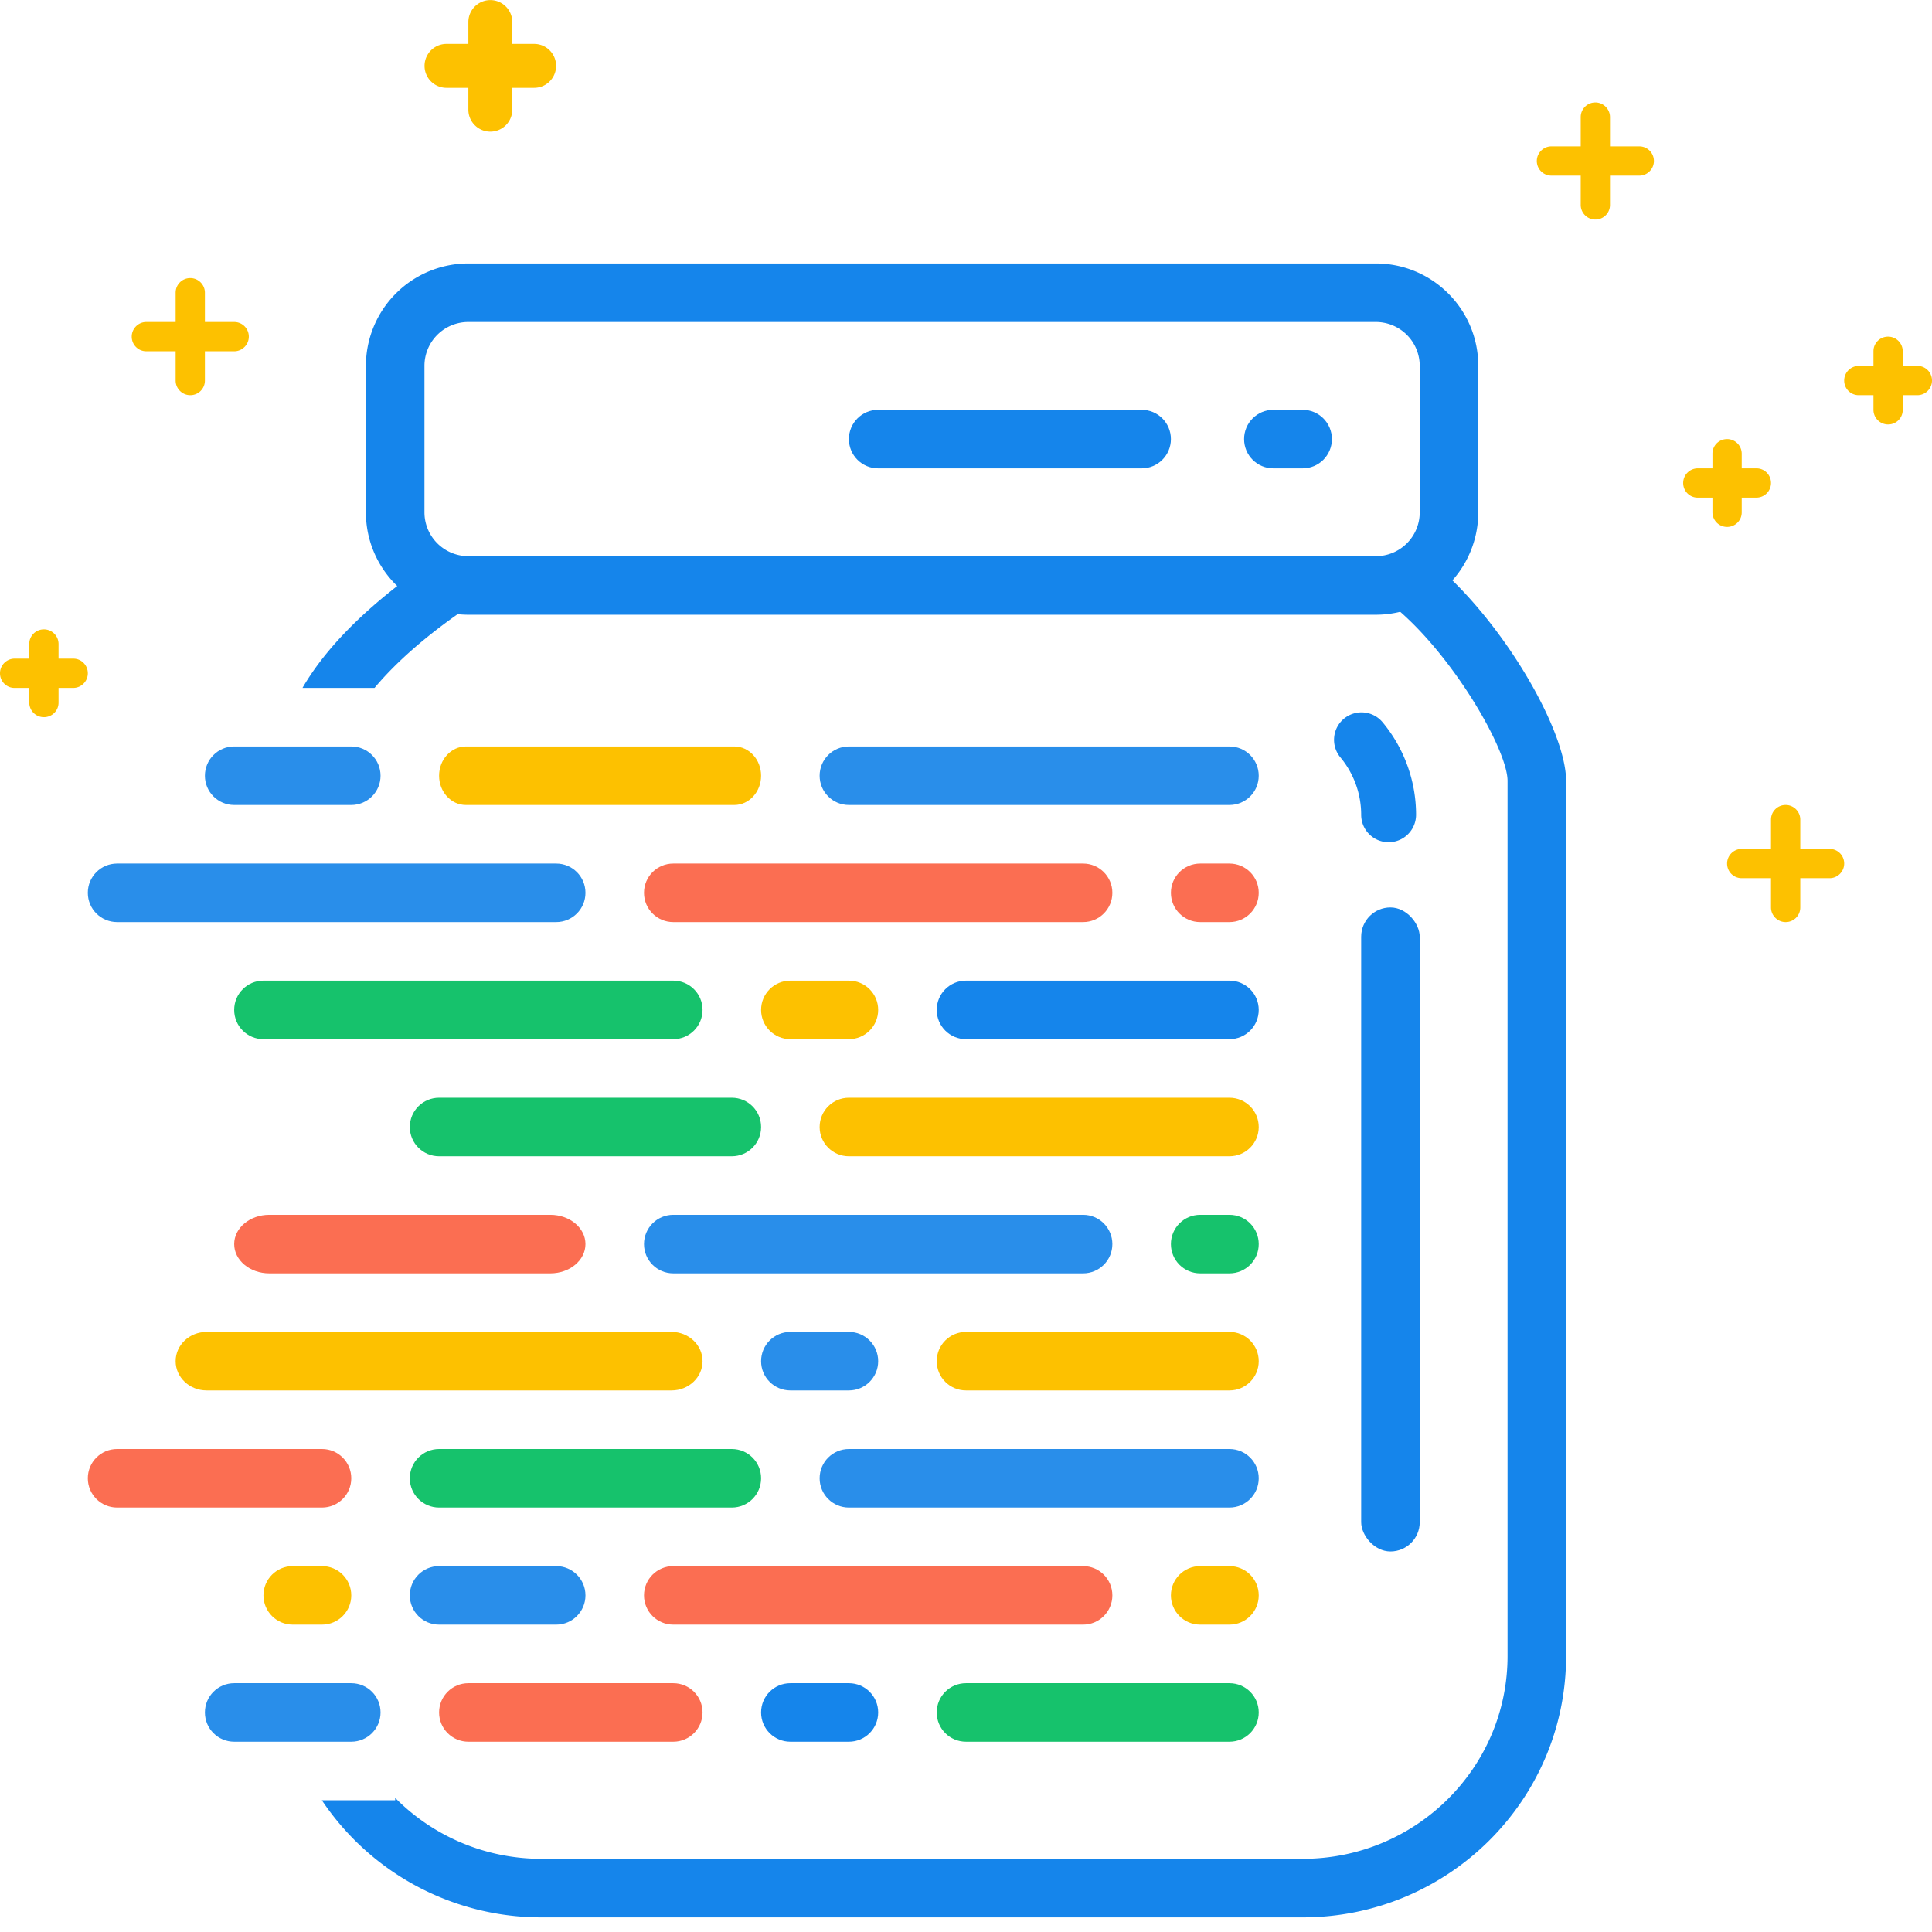<svg xmlns="http://www.w3.org/2000/svg" width="132px" height="132px" viewBox="0 0 132 132">
<title>SVGJar</title>
<g fill="none" fill-rule="evenodd">
    <g transform="translate(20 18)" fill="#1585EB">
        <path d="M7 104.838A14.023 14.023 0 0 0 16.997 109h52.006C76.737 109 83 102.791 83 95.141V35.349c0-2.116-3.705-8.532-7.64-11.813l2.563-3.072C82.693 24.443 87 31.901 87 35.35V95.14C87 105.008 78.939 113 69.003 113H16.997a18.024 18.024 0 0 1-15.006-8H7v-.162zM5.589 29c1.508-1.803 3.61-3.624 6.127-5.35l-2.262-3.3C5.536 23.036 2.442 25.942.666 29h4.923z"/>
        <path d="M71.82 31.106a1.875 1.875 0 0 0-.24 2.64A6.137 6.137 0 0 1 73 37.668a1.875 1.875 0 0 0 3.75 0c0-2.306-.813-4.55-2.288-6.322a1.875 1.875 0 0 0-2.642-.24z"/>
        <rect x="73" y="44" width="4" height="44" rx="2"/>
        <path d="M9 6.995A2.996 2.996 0 0 1 12.006 4h61.988A3 3 0 0 1 77 6.995v10.01A2.996 2.996 0 0 1 73.994 20H12.006A3 3 0 0 1 9 17.005V6.995zm-4 0v10.01C5 20.869 8.137 24 12.006 24h61.988A6.996 6.996 0 0 0 81 17.005V6.995C81 3.131 77.863 0 73.994 0H12.006A6.996 6.996 0 0 0 5 6.995z"/>
        <path d="M69 14h-2c-1.106 0-2-.894-2-2 0-1.106.894-2 2-2h2c1.106 0 2 .894 2 2 0 1.106-.894 2-2 2M58 14H40c-1.106 0-2-.894-2-2 0-1.106.894-2 2-2h18c1.106 0 2 .894 2 2 0 1.106-.894 2-2 2"/>
    </g>
    <g fill="#16C26C">
        <path d="M18 71h28c1.106 0 2-.894 2-2 0-1.106-.894-2-2-2H18c-1.106 0-2 .894-2 2 0 1.106.894 2 2 2M30 79h20c1.106 0 2-.894 2-2 0-1.106-.894-2-2-2H30c-1.106 0-2 .894-2 2 0 1.106.894 2 2 2M82 87h2c1.106 0 2-.894 2-2 0-1.106-.894-2-2-2h-2c-1.106 0-2 .894-2 2 0 1.106.894 2 2 2M30 103h20c1.106 0 2-.894 2-2 0-1.106-.894-2-2-2H30c-1.106 0-2 .894-2 2 0 1.106.894 2 2 2M66 119h18c1.106 0 2-.894 2-2 0-1.106-.894-2-2-2H66c-1.106 0-2 .894-2 2 0 1.106.894 2 2 2"/>
    </g>
    <path d="M58 55h26c1.106 0 2-.894 2-2 0-1.106-.894-2-2-2H58c-1.106 0-2 .894-2 2 0 1.106.894 2 2 2M8 63h30c1.106 0 2-.894 2-2 0-1.106-.894-2-2-2H8c-1.106 0-2 .894-2 2 0 1.106.894 2 2 2" fill="#298EEA"/>
    <path d="M66 71h18c1.106 0 2-.894 2-2 0-1.106-.894-2-2-2H66c-1.106 0-2 .894-2 2 0 1.106.894 2 2 2" fill="#1585EB"/>
    <path d="M46 87h28c1.106 0 2-.894 2-2 0-1.106-.894-2-2-2H46c-1.106 0-2 .894-2 2 0 1.106.894 2 2 2M58 103h26c1.106 0 2-.894 2-2 0-1.106-.894-2-2-2H58c-1.106 0-2 .894-2 2 0 1.106.894 2 2 2M16 55h8c1.106 0 2-.894 2-2 0-1.106-.894-2-2-2h-8c-1.106 0-2 .894-2 2 0 1.106.894 2 2 2M16 119h8c1.106 0 2-.894 2-2 0-1.106-.894-2-2-2h-8c-1.106 0-2 .894-2 2 0 1.106.894 2 2 2" fill="#298EEA"/>
    <path d="M54 119h4c1.106 0 2-.894 2-2 0-1.106-.894-2-2-2h-4c-1.106 0-2 .894-2 2 0 1.106.894 2 2 2" fill="#1585EB"/>
    <path d="M30 111h8c1.106 0 2-.894 2-2 0-1.106-.894-2-2-2h-8c-1.106 0-2 .894-2 2 0 1.106.894 2 2 2M54 95h4c1.106 0 2-.894 2-2 0-1.106-.894-2-2-2h-4c-1.106 0-2 .894-2 2 0 1.106.894 2 2 2" fill="#298EEA"/>
    <g fill="#FB6E52">
        <path d="M18.4 87h19.2c1.327 0 2.4-.894 2.4-2 0-1.106-1.073-2-2.4-2H18.4c-1.327 0-2.4.894-2.4 2 0 1.106 1.073 2 2.4 2M46 63h28c1.106 0 2-.894 2-2 0-1.106-.894-2-2-2H46c-1.106 0-2 .894-2 2 0 1.106.894 2 2 2M82 63h2c1.106 0 2-.894 2-2 0-1.106-.894-2-2-2h-2c-1.106 0-2 .894-2 2 0 1.106.894 2 2 2M8 103h14c1.106 0 2-.894 2-2 0-1.106-.894-2-2-2H8c-1.106 0-2 .894-2 2 0 1.106.894 2 2 2M46 111h28c1.106 0 2-.894 2-2 0-1.106-.894-2-2-2H46c-1.106 0-2 .894-2 2 0 1.106.894 2 2 2M32 119h14c1.106 0 2-.894 2-2 0-1.106-.894-2-2-2H32c-1.106 0-2 .894-2 2 0 1.106.894 2 2 2"/>
    </g>
    <g fill="#FDC100">
        <path d="M31.833 55h18.334C51.18 55 52 54.106 52 53c0-1.106-.82-2-1.833-2H31.833C30.82 51 30 51.894 30 53c0 1.106.82 2 1.833 2M54 71h4c1.106 0 2-.894 2-2 0-1.106-.894-2-2-2h-4c-1.106 0-2 .894-2 2 0 1.106.894 2 2 2M58 79h26c1.106 0 2-.894 2-2 0-1.106-.894-2-2-2H58c-1.106 0-2 .894-2 2 0 1.106.894 2 2 2M66 95h18c1.106 0 2-.894 2-2 0-1.106-.894-2-2-2H66c-1.106 0-2 .894-2 2 0 1.106.894 2 2 2M82 111h2c1.106 0 2-.894 2-2 0-1.106-.894-2-2-2h-2c-1.106 0-2 .894-2 2 0 1.106.894 2 2 2M20 111h2c1.106 0 2-.894 2-2 0-1.106-.894-2-2-2h-2c-1.106 0-2 .894-2 2 0 1.106.894 2 2 2M14.118 95h31.764C47.053 95 48 94.106 48 93c0-1.106-.947-2-2.118-2H14.118C12.947 91 12 91.894 12 93c0 1.106.947 2 2.118 2"/>
    </g>
    <g fill="#FDC100">
        <path d="M14 22v-2.003c0-.544-.448-.997-1-.997-.556 0-1 .446-1 .997V22H9.997C9.453 22 9 22.448 9 23c0 .556.446 1 .997 1H12v2.003c0 .544.448.997 1 .997.556 0 1-.446 1-.997V24h2.003c.544 0 .997-.448.997-1 0-.556-.446-1-.997-1H14zM130 25v-1.01a1 1 0 0 0-1-.99c-.556 0-1 .444-1 .99V25h-1.01a1 1 0 0 0-.99 1c0 .556.444 1 .99 1H128v1.01a1 1 0 0 0 1 .99c.556 0 1-.444 1-.99V27h1.01a1 1 0 0 0 .99-1c0-.556-.444-1-.99-1H130zM119 32v-1.01a1 1 0 0 0-1-.99c-.556 0-1 .444-1 .99V32h-1.01a1 1 0 0 0-.99 1c0 .556.444 1 .99 1H117v1.01a1 1 0 0 0 1 .99c.556 0 1-.444 1-.99V34h1.01a1 1 0 0 0 .99-1c0-.556-.444-1-.99-1H119zM4 45v-1.01A1 1 0 0 0 3 43c-.556 0-1 .444-1 .99V45H.99A1 1 0 0 0 0 46c0 .556.444 1 .99 1H2v1.01A1 1 0 0 0 3 49c.556 0 1-.444 1-.99V47h1.01A1 1 0 0 0 6 46c0-.556-.444-1-.99-1H4zM110 10V7.997c0-.544-.448-.997-1-.997-.556 0-1 .446-1 .997V10h-2.003c-.544 0-.997.448-.997 1 0 .556.446 1 .997 1H108v2.003c0 .544.448.997 1 .997.556 0 1-.446 1-.997V12h2.003c.544 0 .997-.448.997-1 0-.556-.446-1-.997-1H110zM123 58v-2.003c0-.544-.448-.997-1-.997-.556 0-1 .446-1 .997V58h-2.003c-.544 0-.997.448-.997 1 0 .556.446 1 .997 1H121v2.003c0 .544.448.997 1 .997.556 0 1-.446 1-.997V60h2.003c.544 0 .997-.448.997-1 0-.556-.446-1-.997-1H123zM35 3V1.506a1.5 1.5 0 1 0-3 0V3h-1.494a1.5 1.5 0 1 0 0 3H32v1.494a1.5 1.5 0 1 0 3 0V6h1.494a1.5 1.5 0 1 0 0-3H35z"/>
    </g>
</g>
</svg>